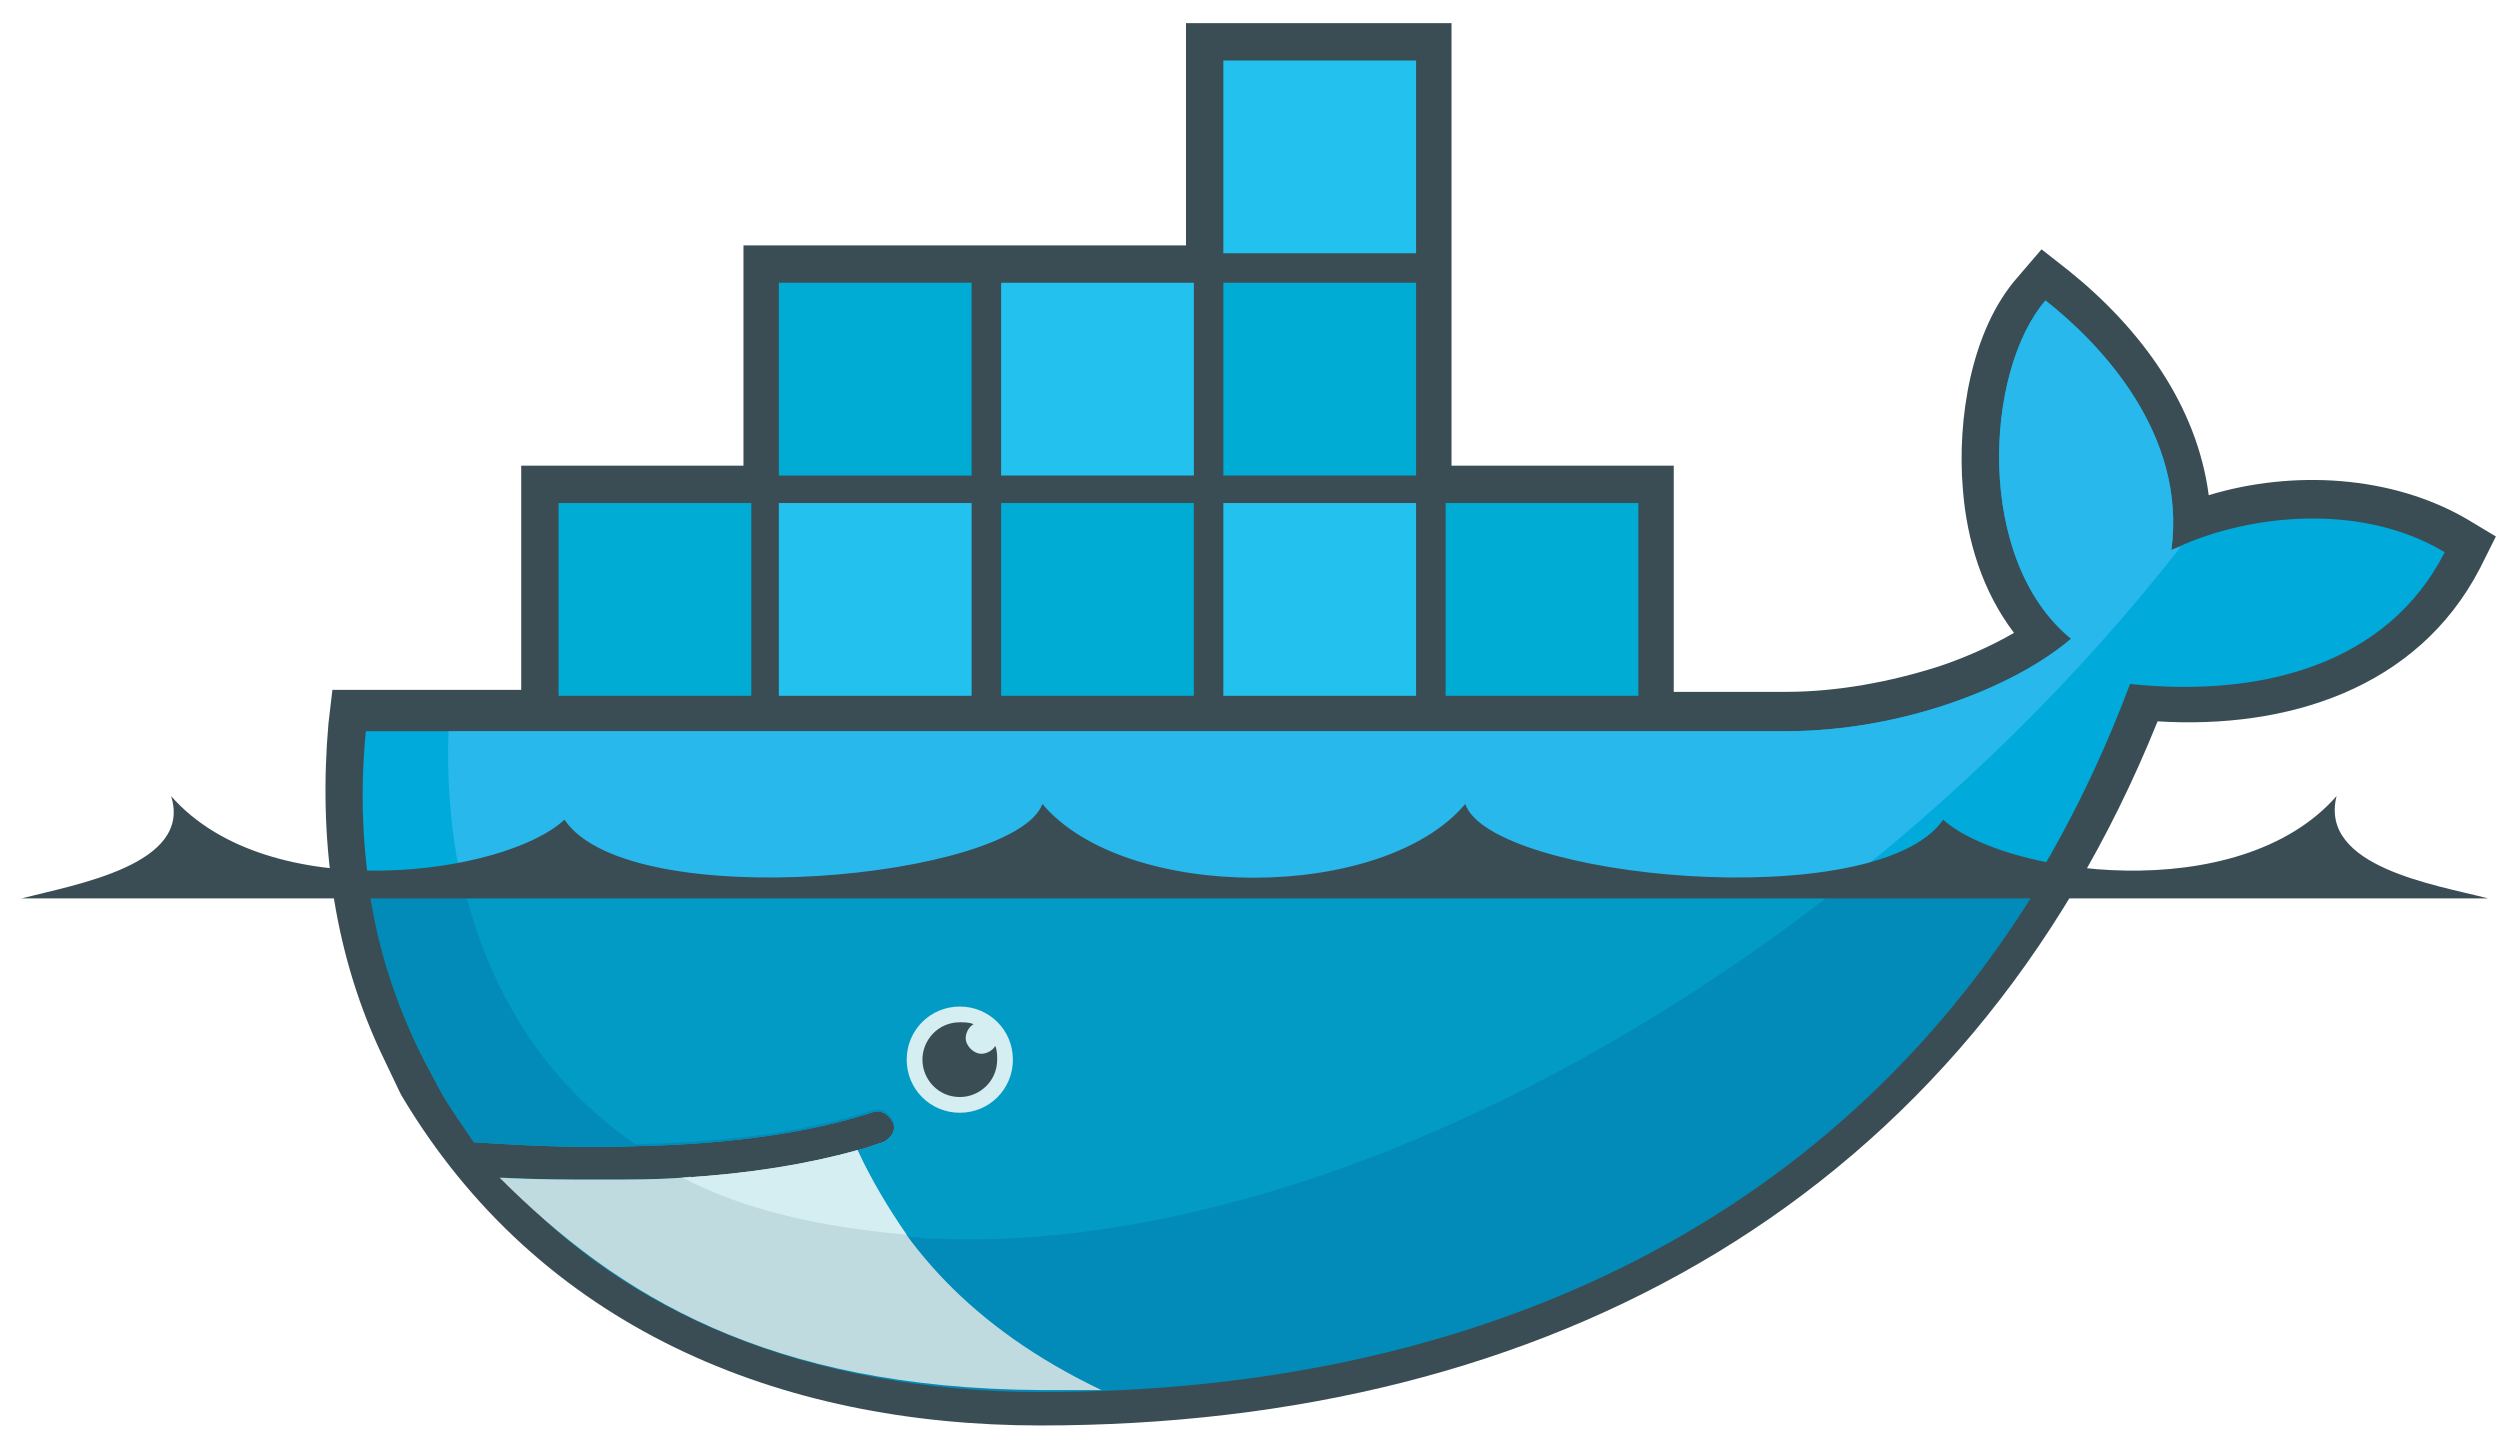 <?xml version="1.0" encoding="utf-8"?>
<!-- Generator: Adobe Illustrator 16.0.3, SVG Export Plug-In . SVG Version: 6.00 Build 0)  -->
<!DOCTYPE svg PUBLIC "-//W3C//DTD SVG 1.1//EN" "http://www.w3.org/Graphics/SVG/1.1/DTD/svg11.dtd">
<svg version="1.1" id="Capa_1" xmlns="http://www.w3.org/2000/svg" xmlns:xlink="http://www.w3.org/1999/xlink" x="0px" y="0px"
	 width="591.14px" height="341px" viewBox="0 249.445 591.14 341" enable-background="new 0 249.445 591.14 341"
	 xml:space="preserve">
<path fill="#3A4D54" d="M343.216,359.556h52.553v53.482h26.508c12.092,0,24.648-2.325,36.275-6.046
	c5.58-1.86,12.092-4.65,17.672-7.906c-7.441-9.766-11.162-21.857-12.092-33.949c-1.395-16.277,1.861-37.67,13.021-50.227
	l5.582-6.511l6.51,5.115c16.742,13.487,30.23,31.624,33.02,53.018c19.998-6.046,43.252-4.65,60.924,5.58l6.977,4.186l-3.721,7.441
	c-14.883,28.834-46.041,38.136-76.271,36.275c-45.576,113.01-144.17,166.492-264.155,166.492
	c-61.853,0-118.591-23.253-151.145-78.131l-0.465-0.93l-4.65-9.767c-11.162-24.183-14.417-50.691-12.092-77.2l0.93-7.906h44.646
	v-53.018h52.552v-52.087h104.639v-52.552h62.784V359.556z"/>
<path fill="#00AADA" d="M513.429,379.554c3.721-27.438-16.742-48.831-29.764-59.063c-14.418,16.742-16.742,61.388,6.045,79.99
	c-13.021,11.162-39.529,21.858-67.434,21.858H86.501c-2.79,28.834,2.326,55.343,13.952,78.131l3.72,6.976
	c2.326,4.186,5.116,7.906,7.906,12.092c13.952,0.93,26.509,1.395,38.135,0.93c22.788-0.465,41.391-3.255,55.808-7.906
	c2.325-0.93,4.186,0.466,5.116,2.326c0.93,2.325-0.465,4.186-2.326,5.115c-1.86,0.465-3.72,1.396-6.045,1.86
	c-11.162,3.255-23.253,5.115-38.601,6.046h-2.79c-6.046,0.465-12.557,0.465-19.533,0.465c-7.441,0-14.417,0-22.788-0.465
	c27.904,31.624,71.62,50.227,126.497,50.227c116.265,0,214.858-51.622,258.11-166.958c31.158,3.256,60.922-4.65,74.41-31.159
	C557.146,367.463,529.242,371.648,513.429,379.554z"/>
<path fill="#28B8EB" d="M513.429,379.554c3.721-27.438-16.742-48.831-29.764-59.063c-14.418,16.742-16.742,61.388,6.045,79.99
	c-13.021,11.162-39.529,21.858-67.434,21.858H106.034c-1.395,44.181,14.882,77.665,44.181,97.663
	c22.788-0.465,41.391-3.256,55.808-7.906c2.325-0.93,4.186,0.465,5.116,2.325c0.93,2.325-0.465,4.186-2.326,5.116
	c-1.86,0.465-3.72,1.395-6.045,1.86c-11.162,3.255-24.184,5.58-39.531,6.511l-0.465-0.465c39.53,20.462,96.733,19.997,162.772-5.116
	c73.479-28.369,142.309-82.316,190.211-143.704C514.824,379.09,513.894,379.09,513.429,379.554L513.429,379.554z"/>
<path fill="#028BB8" d="M86.967,457.22c1.86,15.347,6.511,29.764,13.487,43.251l3.72,6.976c2.326,4.186,5.116,7.906,7.906,12.092
	c13.952,0.93,26.509,1.395,38.135,0.93c22.788-0.465,41.391-3.255,55.808-7.906c2.325-0.93,4.186,0.466,5.116,2.326
	c0.93,2.325-0.465,4.186-2.326,5.115c-1.86,0.465-3.72,1.396-6.045,1.86c-11.162,3.255-24.184,5.581-39.531,6.511h-1.86
	c-6.046,0.465-12.557,0.465-19.068,0.465c-7.441,0-14.882,0-22.788-0.465c27.904,31.624,72.085,50.227,126.962,50.227
	c99.524,0,186.026-37.67,236.252-120.916H86.967V457.22L86.967,457.22z"/>
<path fill="#019BC6" d="M109.29,457.22c6.046,26.974,19.998,48.366,40.926,62.783c22.788-0.465,41.391-3.256,55.808-7.906
	c2.325-0.93,4.186,0.465,5.116,2.325c0.93,2.325-0.465,4.186-2.326,5.116c-1.86,0.465-3.72,1.395-6.045,1.86
	c-11.162,3.255-24.184,5.58-39.996,6.511c39.53,20.463,96.733,19.998,162.308-5.116c39.529-15.347,78.129-38.135,112.545-65.573
	H109.29L109.29,457.22z"/>
<path fill="#00ACD3" d="M132.078,368.393h45.576v45.576h-45.576V368.393L132.078,368.393z M135.798,372.113h3.72v37.671h-3.72
	V372.113z M142.309,372.113h3.721v37.671h-3.721V372.113z M149.285,372.113h3.721v37.671h-3.721V372.113z M156.261,372.113h3.72
	v37.671h-3.72V372.113z M163.237,372.113h3.721v37.671h-3.721V372.113z M170.213,372.113h3.721v37.671h-3.721V372.113z
	 M184.165,316.306h45.576v45.576h-45.576V316.306z M188.351,320.026h3.72v37.671h-3.72V320.026L188.351,320.026z M194.861,320.026
	h3.721v37.671h-3.721V320.026L194.861,320.026z M201.837,320.026h3.72v37.671h-3.72V320.026L201.837,320.026z M208.813,320.026
	h3.721v37.671h-3.721V320.026L208.813,320.026z M215.324,320.026h3.72v37.671h-3.72V320.026L215.324,320.026z M222.3,320.026h3.721
	v37.671H222.3V320.026L222.3,320.026z"/>
<path fill="#23C2EE" d="M184.165,368.393h45.576v45.576h-45.576V368.393z M188.351,372.113h3.72v37.671h-3.72V372.113z
	 M194.861,372.113h3.721v37.671h-3.721V372.113z M201.837,372.113h3.72v37.671h-3.72V372.113z M208.813,372.113h3.721v37.671h-3.721
	V372.113z M215.324,372.113h3.72v37.671h-3.72V372.113z M222.3,372.113h3.721v37.671H222.3V372.113z"/>
<path fill="#00ACD3" d="M236.717,368.393h45.576v45.576h-45.576V368.393z M240.438,372.113h3.72v37.671h-3.72V372.113z
	 M247.414,372.113h3.72v37.671h-3.72V372.113z M254.389,372.113h3.721v37.671h-3.721V372.113z M260.9,372.113h3.72v37.671h-3.72
	V372.113z M267.876,372.113h3.721v37.671h-3.721V372.113z M274.852,372.113h3.721v37.671h-3.721V372.113z"/>
<path fill="#23C2EE" d="M236.717,316.306h45.576v45.576h-45.576V316.306z M240.438,320.026h3.72v37.671h-3.72V320.026
	L240.438,320.026z M247.414,320.026h3.72v37.671h-3.72V320.026L247.414,320.026z M254.389,320.026h3.721v37.671h-3.721V320.026
	L254.389,320.026z M260.9,320.026h3.72v37.671h-3.72V320.026L260.9,320.026z M267.876,320.026h3.721v37.671h-3.721V320.026
	L267.876,320.026z M274.852,320.026h3.721v37.671h-3.721V320.026L274.852,320.026z M289.269,368.393h45.576v45.576h-45.576V368.393z
	 M292.989,372.113h3.721v37.671h-3.721V372.113L292.989,372.113z M299.966,372.113h3.719v37.671h-3.719V372.113L299.966,372.113z
	 M306.476,372.113h3.721v37.671h-3.721V372.113L306.476,372.113z M313.453,372.113h3.721v37.671h-3.721V372.113L313.453,372.113z
	 M320.429,372.113h3.719v37.671h-3.719V372.113L320.429,372.113z M327.404,372.113h3.721v37.671h-3.721V372.113L327.404,372.113z"/>
<path fill="#00ACD3" d="M289.269,316.306h45.576v45.576h-45.576V316.306z M292.989,320.026h3.721v37.671h-3.721V320.026
	L292.989,320.026z M299.966,320.026h3.719v37.671h-3.719V320.026L299.966,320.026z M306.476,320.026h3.721v37.671h-3.721V320.026
	L306.476,320.026z M313.453,320.026h3.721v37.671h-3.721V320.026L313.453,320.026z M320.429,320.026h3.719v37.671h-3.719V320.026
	L320.429,320.026z M327.404,320.026h3.721v37.671h-3.721V320.026L327.404,320.026z"/>
<path fill="#23C2EE" d="M289.269,263.754h45.576v45.576h-45.576V263.754z M292.989,267.474h3.721v37.67h-3.721V267.474z
	 M299.966,267.474h3.719v37.67h-3.719V267.474z M306.476,267.474h3.721v37.67h-3.721V267.474z M313.453,267.474h3.721v37.67h-3.721
	V267.474z M320.429,267.474h3.719v37.67h-3.719V267.474z M327.404,267.474h3.721v37.67h-3.721V267.474z"/>
<path fill="#00ACD3" d="M341.822,368.393h45.576v45.576h-45.576V368.393z M345.542,372.113h3.719v37.671h-3.719V372.113z
	 M352.052,372.113h3.721v37.671h-3.721V372.113z M359.029,372.113h3.721v37.671h-3.721V372.113z M366.003,372.113h3.721v37.671
	h-3.721V372.113z M372.98,372.113h3.721v37.671h-3.721V372.113z M379.957,372.113h3.721v37.671h-3.721V372.113z"/>
<path fill="#D4EEF1" d="M226.951,487.449c6.976,0,12.557,5.581,12.557,12.557c0,6.977-5.581,12.557-12.557,12.557
	s-12.557-5.58-12.557-12.557C214.394,493.03,219.975,487.449,226.951,487.449"/>
<path fill="#3A4D54" d="M226.951,491.17c0.93,0,2.325,0,3.255,0.465c-0.93,0.466-1.86,1.86-1.86,3.256
	c0,1.86,1.86,3.721,3.721,3.721c1.395,0,2.79-0.931,3.255-1.86c0.465,0.93,0.465,2.325,0.465,3.255c0,5.116-4.186,8.837-8.836,8.837
	c-5.116,0-8.836-4.186-8.836-8.837C218.114,495.355,221.835,491.17,226.951,491.17 M5.116,461.871h583.188
	c-12.557-3.256-39.996-7.441-35.811-24.184c-23.252,26.509-78.594,18.603-93.012,5.581c-15.813,22.788-106.965,13.952-113.01-3.721
	c-19.533,23.253-80.457,23.253-99.989,0c-6.511,17.673-97.663,26.509-113.01,3.721c-13.952,13.021-69.76,20.928-93.013-5.581
	C45.576,453.965,17.672,458.615,5.116,461.871"/>
<path fill="#BFDBE0" d="M260.435,578.136c-31.159-14.882-47.901-34.88-57.667-56.737c-11.627,3.255-25.579,5.58-41.391,6.511
	c-6.046,0.465-12.557,0.465-19.068,0.465c-7.906,0-15.812,0-24.183-0.465c27.904,27.903,63.249,49.762,127.892,50.227H260.435
	L260.435,578.136z"/>
<path fill="#D4EEF1" d="M214.394,541.396c-4.186-6.046-8.371-13.021-11.626-19.997c-11.627,3.255-25.579,5.58-41.391,6.511
	C172.073,533.49,187.885,539.071,214.394,541.396z"/>
</svg>
